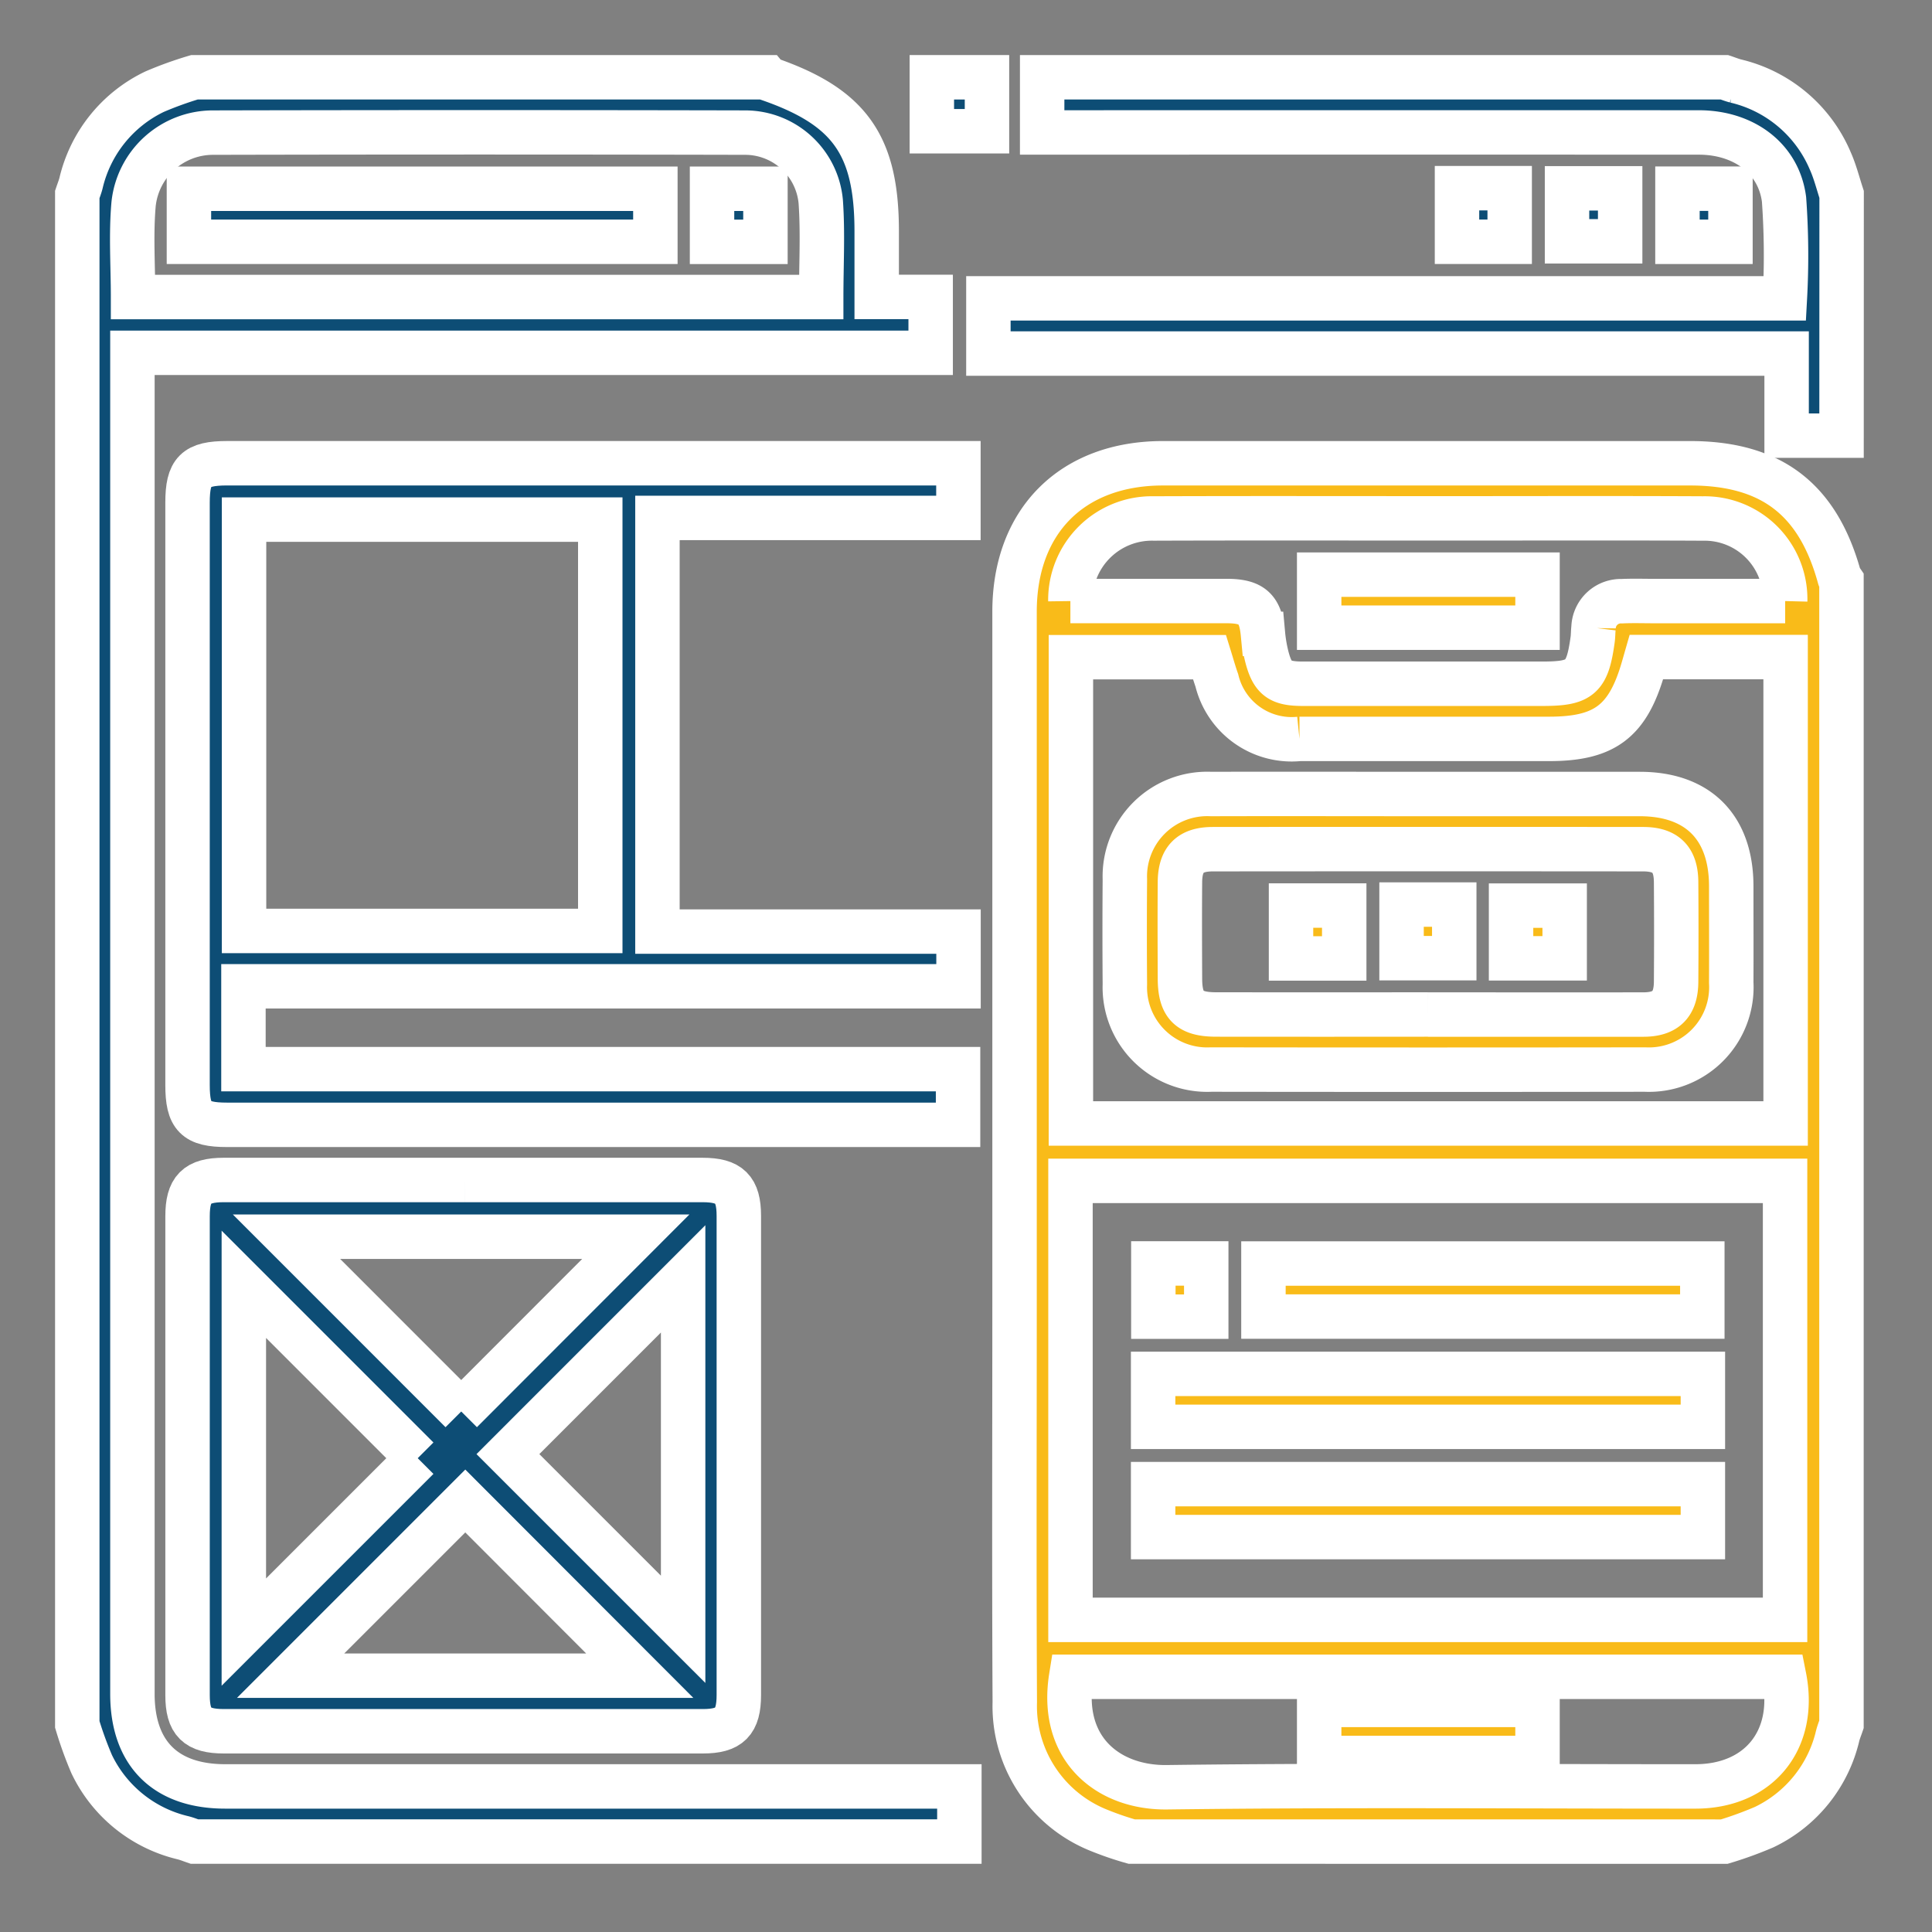 <svg xmlns="http://www.w3.org/2000/svg" width="100" height="100" viewBox="0 0 100 100">
  <rect x="0" y="0" width="100" height="100" fill="#808080" stroke="none"/>
  <g id="Group_22448" data-name="Group 22448" transform="translate(-41 -366)">
    <g id="Rectangle_7097" data-name="Rectangle 7097" transform="translate(41 366)" fill="#fff" stroke="#707070" stroke-width="1" opacity="0">
      <rect width="100" height="100" stroke="none"/>
      <rect x="0.5" y="0.5" width="99" height="99" fill="none"/>
    </g>
    <g id="Group_22447" data-name="Group 22447" transform="translate(12173 17469)">
      <path id="Path_34234" data-name="Path 34234" d="M210.039,155.341a16.209,16.209,0,0,1-1.831-.638,6.923,6.923,0,0,1-4.221-6.581c-.037-6.924-.012-13.849-.012-20.774q0-17.832,0-35.664c0-4.7,2.982-7.683,7.68-7.684q13.642,0,27.283,0c4.207,0,6.63,1.858,7.738,5.924.014.052.068.093.1.14v59.214c-.065.19-.142.378-.193.572a7.018,7.018,0,0,1-3.811,4.744,19.587,19.587,0,0,1-2.061.749Zm-3.169-11.476h36.987V121.142H206.87ZM236.678,94.03c-.062.216-.11.388-.16.558-.8,2.775-2,3.678-4.872,3.678q-6.462,0-12.924,0a3.986,3.986,0,0,1-4.277-3.029c-.137-.389-.248-.787-.376-1.2h-7.177v24.134h36.993V94.03Zm-29.813-2.9h.773q3.655,0,7.311,0c1.327,0,1.759.4,1.883,1.7a7.706,7.706,0,0,0,.191,1.141c.294,1.164.663,1.44,1.871,1.441h12.392c1.986,0,2.335-.3,2.61-2.279.029-.205.022-.416.047-.622a1.417,1.417,0,0,1,1.468-1.372c.563-.026,1.129-.007,1.694-.007h6.757a4.171,4.171,0,0,0-4.246-4.274c-4.428-.022-8.856-.007-13.284-.007-5.052,0-10.1-.012-15.156.006a4.219,4.219,0,0,0-4.311,4.275m.042,55.679c-.6,3.754,1.932,5.757,4.961,5.718,9.115-.117,18.232-.04,27.349-.043,3.287,0,5.242-2.406,4.593-5.675Z" transform="translate(-12283.462 -17163.021)" fill="#f9bb19" stroke="#fff" stroke-width="2.3"/>
      <path id="Path_34235" data-name="Path 34235" d="M35.671,0c.019.023.034.058.058.067,4.238,1.45,5.649,3.425,5.649,7.909v3.393h2.793v2.892H2.854v1.045q0,34.184,0,68.368c0,3.086,1.709,4.79,4.8,4.791q18.407,0,36.813,0h1.19v2.854H6.064c-.19-.065-.378-.141-.572-.192a7.035,7.035,0,0,1-4.744-3.81A19.394,19.394,0,0,1,0,85.254V6.064c.064-.191.14-.379.191-.574A7.029,7.029,0,0,1,4,.746,18.905,18.905,0,0,1,6.064,0Zm2.834,11.375c0-1.682.091-3.314-.023-4.932a3.93,3.93,0,0,0-3.9-3.579q-13.766-.031-27.532,0A4.135,4.135,0,0,0,2.915,6.557c-.141,1.582-.028,3.186-.028,4.818Z" transform="translate(-12128 -17099)" fill="#0d4d75" stroke="#fff" stroke-width="2.3"/>
      <path id="Path_34236" data-name="Path 34236" d="M242.459,18.549h-2.843V14.3H198.3V11.443h41.225a40.64,40.64,0,0,0-.043-5.124c-.279-2.147-2.111-3.462-4.409-3.463q-16.4-.006-32.8,0h-1.19V0h35.315c.191.064.379.14.574.191a7.086,7.086,0,0,1,4.9,4.129c.25.557.4,1.161.591,1.744Z" transform="translate(-12279.141 -17099)" fill="#0d4d75" stroke="#fff" stroke-width="2.3"/>
      <rect id="Rectangle_7121" data-name="Rectangle 7121" width="2.854" height="2.793" transform="translate(-12083.768 -17099)" fill="#0d4d75" stroke="#fff" stroke-width="2.3"/>
      <path id="Path_34241" data-name="Path 34241" d="M26.894,111.074v4.288H63.882v2.882H26.039c-1.629,0-2.039-.416-2.039-2.063q0-15.068,0-30.135C24,84.41,24.412,84,26.054,84H63.9v2.831H48.322v21.411H63.906v2.832ZM45.363,86.917H26.925v21.291H45.363Z" transform="translate(-12146.293 -17163.023)" fill="#0d4d75" stroke="#fff" stroke-width="2.3"/>
      <path id="Path_34242" data-name="Path 34242" d="M38.347,240q6.153,0,12.306,0c1.4,0,1.88.472,1.88,1.863q0,12.4,0,24.791c0,1.4-.474,1.88-1.865,1.88q-12.4,0-24.79,0c-1.4,0-1.878-.471-1.879-1.865q0-12.4,0-24.79c0-1.4.469-1.878,1.864-1.879q6.242-.005,12.484,0m-.184,11.982,9.037-9.046H29.12l9.044,9.046M35.912,254.4l-9-9V263.4l9-9m13.738-9.282-9.069,9.071,9.069,9.068Zm-2.244,20.54-9.032-9.043-9.042,9.043Z" transform="translate(-12146.291 -17281.924)" fill="#0d4d75" stroke="#fff" stroke-width="2.3"/>
      <rect id="Rectangle_7122" data-name="Rectangle 7122" width="2.743" height="2.75" transform="translate(-12045.175 -17093.234)" fill="#0d4d75" stroke="#fff" stroke-width="2.3"/>
      <rect id="Rectangle_7123" data-name="Rectangle 7123" width="2.727" height="2.774" transform="translate(-12056.586 -17093.26)" fill="#0d4d75" stroke="#fff" stroke-width="2.3"/>
      <rect id="Rectangle_7124" data-name="Rectangle 7124" width="2.75" height="2.743" transform="translate(-12050.891 -17093.252)" fill="#0d4d75" stroke="#fff" stroke-width="2.3"/>
      <rect id="Rectangle_7126" data-name="Rectangle 7126" width="28.455" height="2.742" transform="translate(-12072.314 -17031.889)" fill="#f9bb19" stroke="#fff" stroke-width="2.3"/>
      <rect id="Rectangle_7127" data-name="Rectangle 7127" width="28.455" height="2.741" transform="translate(-12072.314 -17026.182)" fill="#f9bb19" stroke="#fff" stroke-width="2.3"/>
      <rect id="Rectangle_7128" data-name="Rectangle 7128" width="22.716" height="2.745" transform="translate(-12066.604 -17037.6)" fill="#f9bb19" stroke="#fff" stroke-width="2.3"/>
      <rect id="Rectangle_7129" data-name="Rectangle 7129" width="2.738" height="2.754" transform="translate(-12072.303 -17037.604)" fill="#f9bb19" stroke="#fff" stroke-width="2.3"/>
      <path id="Path_34252" data-name="Path 34252" d="M243.671,155.991q5.482,0,10.964,0c3.018,0,4.728,1.727,4.731,4.77,0,1.664.008,3.328,0,4.992a4.268,4.268,0,0,1-4.462,4.5q-11.231.015-22.463,0a4.263,4.263,0,0,1-4.461-4.413q-.021-2.719,0-5.437a4.267,4.267,0,0,1,4.461-4.412c3.744-.011,7.488,0,11.231,0m-.006,11.415c3.716,0,7.431.006,11.146,0,1.167,0,1.689-.525,1.7-1.687q.019-2.586,0-5.172c-.008-1.168-.525-1.694-1.688-1.7q-11.146-.01-22.293,0c-1.17,0-1.687.521-1.7,1.685-.013,1.664-.007,3.329,0,4.993,0,1.4.473,1.876,1.867,1.878q5.484.006,10.968,0" transform="translate(-12301.757 -17217.893)" fill="#f9bb19" stroke="#fff" stroke-width="2.3"/>
      <rect id="Rectangle_7130" data-name="Rectangle 7130" width="11.302" height="2.745" transform="translate(-12063.72 -17073.256)" fill="#f9bb19" stroke="#fff" stroke-width="2.3"/>
      <rect id="Rectangle_7131" data-name="Rectangle 7131" width="11.302" height="2.747" transform="translate(-12063.72 -17014.754)" fill="#f9bb19" stroke="#fff" stroke-width="2.3"/>
      <rect id="Rectangle_7132" data-name="Rectangle 7132" width="24.143" height="2.745" transform="translate(-12122.221 -17093.23)" fill="#0d4d75" stroke="#fff" stroke-width="2.3"/>
      <rect id="Rectangle_7133" data-name="Rectangle 7133" width="2.764" height="2.748" transform="translate(-12095.145 -17093.23)" fill="#0d4d75" stroke="#fff" stroke-width="2.3"/>
      <rect id="Rectangle_7134" data-name="Rectangle 7134" width="2.754" height="2.738" transform="translate(-12065.177 -17056.129)" fill="#f9bb19" stroke="#fff" stroke-width="2.3"/>
      <rect id="Rectangle_7135" data-name="Rectangle 7135" width="2.728" height="2.775" transform="translate(-12059.456 -17056.18)" fill="#f9bb19" stroke="#fff" stroke-width="2.3"/>
      <rect id="Rectangle_7136" data-name="Rectangle 7136" width="2.775" height="2.728" transform="translate(-12053.788 -17056.125)" fill="#f9bb19" stroke="#fff" stroke-width="2.3"/>
    </g>
  </g>
</svg>

